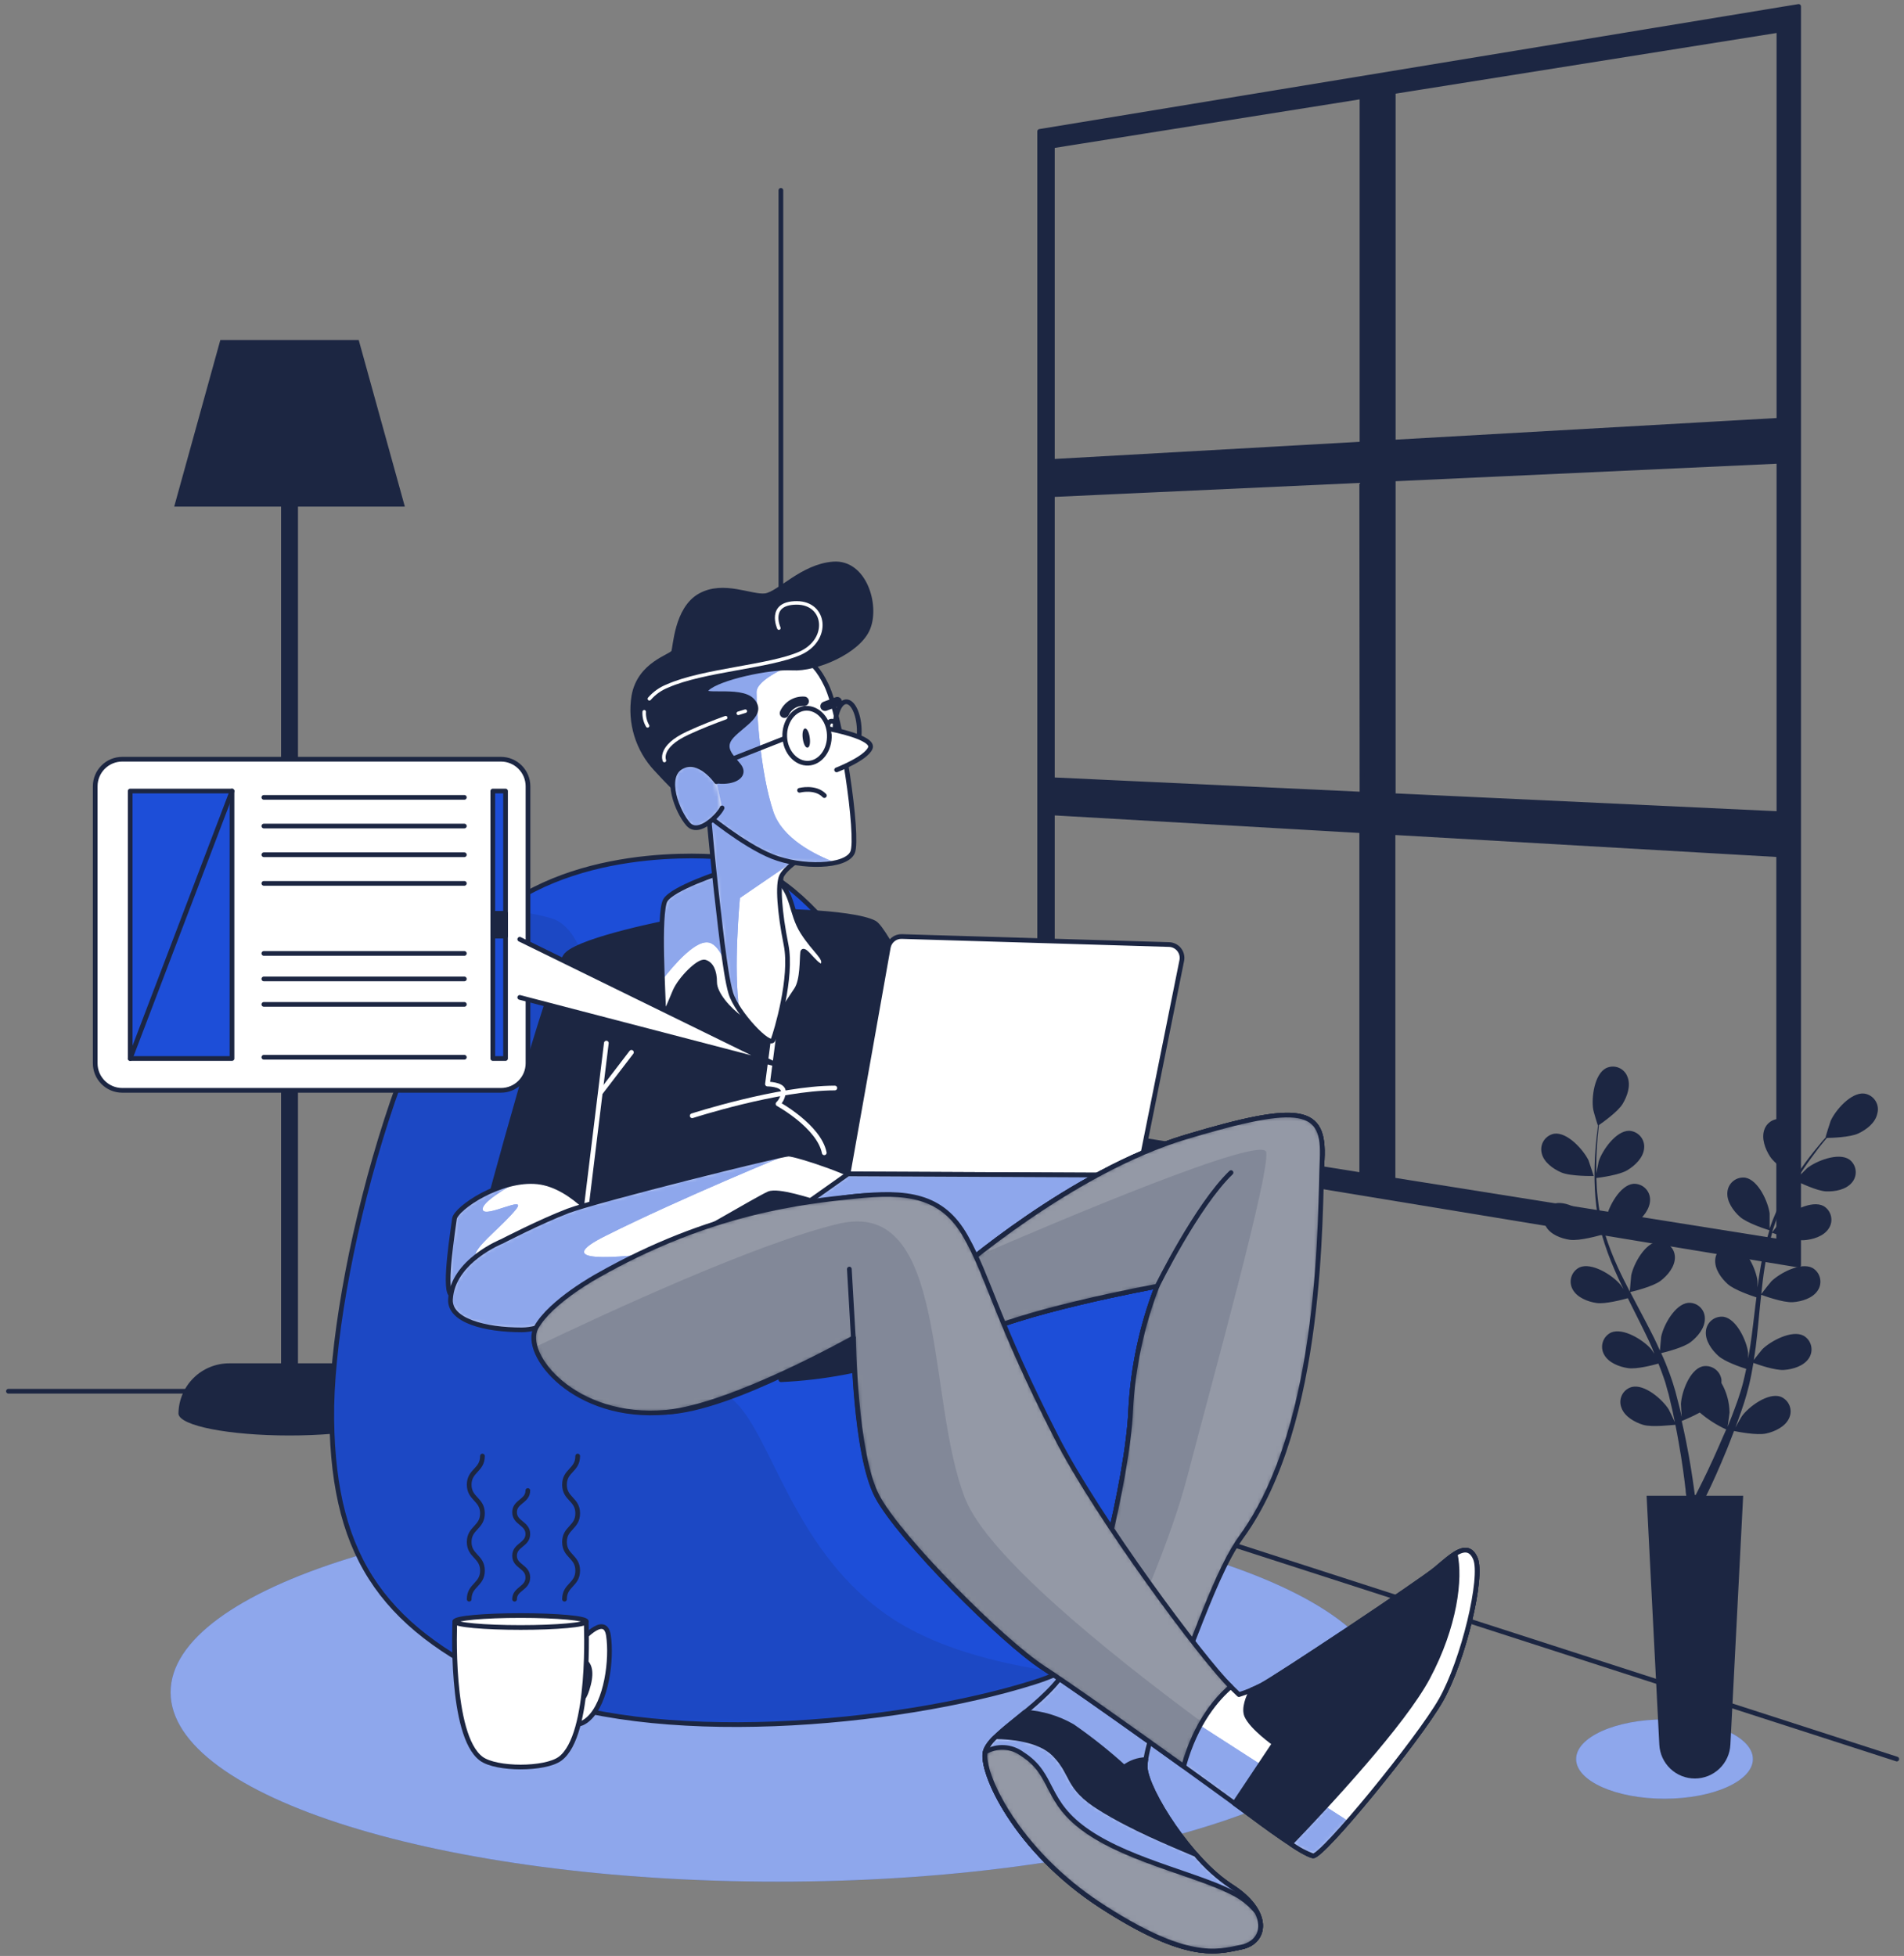 <svg width="405" height="416" viewBox="0 0 405 416" fill="none" xmlns="http://www.w3.org/2000/svg">
<rect x="0" y="0" width="405" height="416" fill="#808080" stroke="none"/>
<mask id="mask0_271_5" style="mask-type:luminance" maskUnits="userSpaceOnUse" x="0" y="0" width="405" height="416">
<path d="M404.771 0H0.229V416H404.771V0Z" fill="white"/>
</mask>
<g mask="url(#mask0_271_5)">
<path d="M166.102 293.392V40.487" stroke="#1C2642" stroke-linecap="round" stroke-linejoin="round"/>
<path d="M1.79 295.899H161.236L403.478 374.131" stroke="#1C2642" stroke-linecap="round" stroke-linejoin="round"/>
<path d="M74.394 289.963H63.382V107.755H86.115L76.305 72.328H46.863L37.053 107.755H59.786V289.963H48.739C45.915 289.966 43.204 291.077 41.189 293.056C39.174 295.036 38.016 297.728 37.963 300.554C37.963 300.554 37.963 300.611 37.963 300.632C37.963 300.632 37.963 300.7 37.963 300.723C38.289 303.264 48.717 305.31 61.561 305.31C74.405 305.31 84.834 303.264 85.16 300.723C85.151 297.87 84.013 295.136 81.996 293.121C79.979 291.104 77.246 289.969 74.394 289.963Z" fill="#1C2642"/>
<path d="M221.142 27.951V242.494L382.588 269.073V1.372L221.142 27.951ZM378.396 89.384L296.364 94.038V19.496L378.396 6.431V89.384ZM296.364 101.875L378.396 98.108V173.056L296.364 169.223V101.875ZM289.712 168.907L223.851 165.838V105.203L289.656 102.19L289.712 168.907ZM289.712 20.552V94.443L223.851 98.142V31.031L289.712 20.552ZM223.851 172.899L289.656 176.687V249.893L223.851 239.414V172.899ZM296.309 250.95V177.07L378.341 181.792V264.014L296.309 250.95Z" fill="#1C2642" stroke="#1C2642" stroke-linecap="round" stroke-linejoin="round"/>
<path d="M165.461 400.202C236.801 400.202 294.633 382.177 294.633 359.941C294.633 337.705 236.801 319.679 165.461 319.679C94.121 319.679 36.289 337.705 36.289 359.941C36.289 382.177 94.121 400.202 165.461 400.202Z" fill="#1D4ED8"/>
<path opacity="0.5" d="M165.461 400.202C236.801 400.202 294.633 382.177 294.633 359.941C294.633 337.705 236.801 319.679 165.461 319.679C94.121 319.679 36.289 337.705 36.289 359.941C36.289 382.177 94.121 400.202 165.461 400.202Z" fill="white"/>
<path d="M154.549 182.41C154.549 182.41 125.276 178.935 106.016 193.968C86.755 209 70.191 271.816 70.573 301.903C70.955 331.991 82.136 346.999 110.252 359.322C138.368 371.645 190.745 367.035 220.018 357.783C249.292 348.529 258.921 316.183 258.539 298.823C258.157 281.464 238.897 261.439 232.345 257.223C225.794 253.006 207.309 244.124 198.072 230.239C188.834 216.354 175.338 186.266 154.549 182.41Z" fill="#1D4ED8"/>
<mask id="mask1_271_5" style="mask-type:luminance" maskUnits="userSpaceOnUse" x="70" y="182" width="189" height="185">
<path d="M154.549 182.41C154.549 182.41 125.276 178.935 106.016 193.968C86.755 209 70.191 271.816 70.573 301.903C70.955 331.991 82.136 346.999 110.252 359.322C138.368 371.645 190.745 367.035 220.018 357.783C249.292 348.529 258.921 316.183 258.539 298.823C258.157 281.464 238.897 261.439 232.345 257.223C225.794 253.006 207.309 244.124 198.072 230.239C188.834 216.354 175.338 186.266 154.549 182.41Z" fill="white"/>
</mask>
<g mask="url(#mask1_271_5)">
<path opacity="0.13" d="M225.389 355.703C214.32 354.207 201.195 351.205 191.261 345.167C170.281 332.428 165.046 308.436 157.549 299.441C150.055 290.446 136.57 291.2 130.581 281.452C124.591 271.703 134.323 199.758 117.096 195.261C113.6 194.25 109.98 193.733 106.342 193.72C106.24 193.811 106.117 193.879 106.016 193.968C86.755 209 70.191 271.816 70.573 301.903C70.955 331.991 82.136 346.999 110.252 359.322C138.368 371.645 190.745 367.035 220.018 357.783C221.85 357.202 223.644 356.507 225.389 355.703Z" fill="#1C2642"/>
</g>
<path d="M154.549 182.41C154.549 182.41 125.276 178.935 106.016 193.968C86.755 209 70.191 271.816 70.573 301.903C70.955 331.991 82.136 346.999 110.252 359.322C138.368 371.645 190.745 367.035 220.018 357.783C249.292 348.529 258.921 316.183 258.539 298.823C258.157 281.464 238.897 261.439 232.345 257.223C225.794 253.006 207.309 244.124 198.072 230.239C188.834 216.354 175.338 186.266 154.549 182.41Z" stroke="#1C2642" stroke-linecap="round" stroke-linejoin="round"/>
<path d="M143.02 195.993C143.02 195.993 123.917 199.646 120.546 203.019C117.174 206.393 103.128 259.236 103.128 259.236C107.033 258.283 111.13 258.479 114.927 259.798C120.546 262.046 121.108 267.948 121.67 270.76C122.121 274.116 122.402 277.493 122.512 280.878C122.512 280.878 179.295 275.808 191.374 273.008C203.454 270.209 221.838 268.904 221.838 268.904C221.838 268.904 190.779 198.814 186.002 196.284C181.227 193.754 161.281 193.474 158.472 194.036C155.663 194.598 143.02 195.993 143.02 195.993Z" fill="#1C2642" stroke="#1C2642" stroke-linecap="round" stroke-linejoin="round"/>
<path d="M124.198 260.921L128.974 221.851" stroke="white" stroke-linecap="round" stroke-linejoin="round"/>
<path d="M127.85 232.251L134.312 223.819" stroke="white" stroke-linecap="round" stroke-linejoin="round"/>
<path d="M147.235 237.311C147.235 237.311 165.496 231.408 177.576 231.408" stroke="white" stroke-linecap="round" stroke-linejoin="round"/>
<path d="M164.473 221.199L163.247 230.565C163.247 230.565 166.338 230.565 166.618 231.971C166.638 232.491 166.549 233.011 166.355 233.494C166.161 233.98 165.868 234.417 165.495 234.781C165.495 234.781 174.204 239.56 175.328 245.181" stroke="white" stroke-linecap="round" stroke-linejoin="round"/>
<path d="M153.505 185.513C153.505 185.513 143.02 188.887 141.514 191.506C140.009 194.125 141.144 212.497 141.144 214.745C141.144 216.995 142.458 213.431 143.582 210.81C144.706 208.191 148.639 204.245 149.942 204.627C151.246 205.009 152.01 206.493 152.01 208.933C152.01 211.372 154.999 214.745 157.629 216.612C160.258 218.478 162.685 220.367 162.685 220.367C162.685 220.367 168.113 212.497 169.428 210.428C170.743 208.36 170.552 204.065 170.731 202.558C170.911 201.051 174.294 206.684 175.046 205.189C175.799 203.693 173.361 202.378 170.731 198.251C168.102 194.125 168.866 189.819 164.933 186.818C161 183.816 156.505 184.748 153.505 185.513Z" fill="white"/>
<mask id="mask2_271_5" style="mask-type:luminance" maskUnits="userSpaceOnUse" x="140" y="184" width="36" height="37">
<path d="M153.505 185.513C153.505 185.513 143.02 188.887 141.514 191.506C140.009 194.125 141.144 212.497 141.144 214.745C141.144 216.995 142.458 213.431 143.582 210.81C144.706 208.191 148.639 204.245 149.942 204.627C151.246 205.009 152.01 206.493 152.01 208.933C152.01 211.372 154.999 214.745 157.629 216.612C160.258 218.478 162.685 220.367 162.685 220.367C162.685 220.367 168.113 212.497 169.428 210.428C170.743 208.36 170.552 204.065 170.731 202.558C170.911 201.051 174.294 206.684 175.046 205.189C175.799 203.693 173.361 202.378 170.731 198.251C168.102 194.125 168.866 189.819 164.933 186.818C161 183.816 156.505 184.748 153.505 185.513Z" fill="white"/>
</mask>
<g mask="url(#mask2_271_5)">
<path d="M141.514 191.495C140.525 193.249 140.683 201.996 140.908 208.36C143.301 205.279 148.234 199.455 151.089 200.556C154.729 201.962 156.123 212.317 156.123 212.317L153.662 185.513H153.505C153.505 185.513 143.02 188.887 141.514 191.495Z" fill="#1D4ED8"/>
<path opacity="0.5" d="M141.514 191.495C140.525 193.249 140.683 201.996 140.908 208.36C143.301 205.279 148.234 199.455 151.089 200.556C154.729 201.962 156.123 212.317 156.123 212.317L153.662 185.513H153.505C153.505 185.513 143.02 188.887 141.514 191.495Z" fill="white"/>
</g>
<path d="M153.505 185.513C153.505 185.513 143.02 188.887 141.514 191.506C140.009 194.125 141.144 212.497 141.144 214.745C141.144 216.995 142.458 213.431 143.582 210.81C144.706 208.191 148.639 204.245 149.942 204.627C151.246 205.009 152.01 206.493 152.01 208.933C152.01 211.372 154.999 214.745 157.629 216.612C160.258 218.478 162.685 220.367 162.685 220.367C162.685 220.367 168.113 212.497 169.428 210.428C170.743 208.36 170.552 204.065 170.731 202.558C170.911 201.051 174.294 206.684 175.046 205.189C175.799 203.693 173.361 202.378 170.731 198.251C168.102 194.125 168.866 189.819 164.933 186.818C161 183.816 156.505 184.748 153.505 185.513Z" stroke="#1C2642" stroke-linecap="round" stroke-linejoin="round"/>
<path d="M128.693 261.484C128.693 261.484 122.232 252.208 114.366 251.366C106.499 250.521 96.948 256.986 96.667 259.236C96.386 261.484 94.419 273.571 95.824 275.256C97.229 276.943 102.567 278.349 112.961 274.976C123.355 271.603 127.569 267.386 128.693 261.484Z" fill="white"/>
<mask id="mask3_271_5" style="mask-type:luminance" maskUnits="userSpaceOnUse" x="95" y="251" width="34" height="27">
<path d="M128.693 261.484C128.693 261.484 122.232 252.208 114.366 251.366C106.499 250.521 96.948 256.986 96.667 259.236C96.386 261.484 94.419 273.571 95.824 275.256C97.229 276.943 102.567 278.349 112.961 274.976C123.355 271.603 127.569 267.386 128.693 261.484Z" fill="white"/>
</mask>
<g mask="url(#mask3_271_5)">
<path d="M102.409 274.965C102.409 274.965 100.162 268.534 101.285 266.297C102.409 264.058 106.904 260.675 109.68 257.302C112.455 253.928 103.128 259.202 102.679 257.302C102.33 255.772 107.612 252.714 109.691 251.578C103.151 252.838 96.892 257.391 96.667 259.202C96.386 261.45 94.419 273.537 95.824 275.224C96.543 276.088 98.33 276.888 101.308 276.988C101.982 275.831 102.409 274.965 102.409 274.965Z" fill="#1D4ED8"/>
<path opacity="0.5" d="M102.409 274.965C102.409 274.965 100.162 268.534 101.285 266.297C102.409 264.058 106.904 260.675 109.68 257.302C112.455 253.928 103.128 259.202 102.679 257.302C102.33 255.772 107.612 252.714 109.691 251.578C103.151 252.838 96.892 257.391 96.667 259.202C96.386 261.45 94.419 273.537 95.824 275.224C96.543 276.088 98.33 276.888 101.308 276.988C101.982 275.831 102.409 274.965 102.409 274.965Z" fill="white"/>
</g>
<path d="M128.693 261.484C128.693 261.484 122.232 252.208 114.366 251.366C106.499 250.521 96.948 256.986 96.667 259.236C96.386 261.484 94.419 273.571 95.824 275.256C97.229 276.943 102.567 278.349 112.961 274.976C123.355 271.603 127.569 267.386 128.693 261.484Z" stroke="#1C2642" stroke-linecap="round" stroke-linejoin="round"/>
<path d="M106.78 264.013C106.78 264.013 96.24 268.197 95.824 276.381C95.588 280.878 103.128 282.846 110.994 282.846C118.86 282.846 130.098 273.008 137.402 268.791C144.706 264.576 161.562 254.738 163.529 253.895C165.495 253.051 172.237 255.301 175.047 256.143C177.724 256.718 180.456 257 183.193 256.986C183.193 256.986 187.126 263.171 189.093 263.171C191.059 263.171 184.88 253.895 184.036 251.928C183.193 249.959 169.428 245.463 167.742 245.463C166.057 245.463 126.726 255.301 120.827 257.548C114.927 259.798 106.78 264.013 106.78 264.013Z" fill="white"/>
<mask id="mask4_271_5" style="mask-type:luminance" maskUnits="userSpaceOnUse" x="95" y="245" width="95" height="38">
<path d="M106.78 264.013C106.78 264.013 96.24 268.197 95.824 276.381C95.588 280.878 103.128 282.846 110.994 282.846C118.86 282.846 130.098 273.008 137.402 268.791C144.706 264.576 161.562 254.738 163.529 253.895C165.495 253.051 172.237 255.301 175.047 256.143C177.724 256.718 180.456 257 183.193 256.986C183.193 256.986 187.126 263.171 189.093 263.171C191.059 263.171 184.88 253.895 184.036 251.928C183.193 249.959 169.428 245.463 167.742 245.463C166.057 245.463 126.726 255.301 120.827 257.548C114.927 259.798 106.78 264.013 106.78 264.013Z" fill="white"/>
</mask>
<g mask="url(#mask4_271_5)">
<path d="M128.816 262.844C144.874 254.806 167.742 245.463 167.742 245.463C166.057 245.463 126.726 255.301 120.827 257.548C114.927 259.798 106.78 264.013 106.78 264.013C106.78 264.013 96.24 268.197 95.824 276.381C95.588 280.878 103.128 282.846 110.994 282.846C118.86 282.846 130.098 273.008 137.402 268.791L141.829 266.229C131.098 267.589 116.748 268.871 128.816 262.844Z" fill="#1D4ED8"/>
<path opacity="0.5" d="M128.816 262.844C144.874 254.806 167.742 245.463 167.742 245.463C166.057 245.463 126.726 255.301 120.827 257.548C114.927 259.798 106.78 264.013 106.78 264.013C106.78 264.013 96.24 268.197 95.824 276.381C95.588 280.878 103.128 282.846 110.994 282.846C118.86 282.846 130.098 273.008 137.402 268.791L141.829 266.229C131.098 267.589 116.748 268.871 128.816 262.844Z" fill="white"/>
</g>
<path d="M106.78 264.013C106.78 264.013 96.24 268.197 95.824 276.381C95.588 280.878 103.128 282.846 110.994 282.846C118.86 282.846 130.098 273.008 137.402 268.791C144.706 264.576 161.562 254.738 163.529 253.895C165.495 253.051 172.237 255.301 175.047 256.143C177.724 256.718 180.456 257 183.193 256.986C183.193 256.986 187.126 263.171 189.093 263.171C191.059 263.171 184.88 253.895 184.036 251.928C183.193 249.959 169.428 245.463 167.742 245.463C166.057 245.463 126.726 255.301 120.827 257.548C114.927 259.798 106.78 264.013 106.78 264.013Z" stroke="#1C2642" stroke-linecap="round" stroke-linejoin="round"/>
<path d="M188.947 201.501L180.385 249.679L242.19 249.961L251.381 204.267C251.458 203.865 251.446 203.449 251.348 203.051C251.249 202.652 251.064 202.281 250.809 201.96C250.551 201.64 250.23 201.378 249.863 201.195C249.497 201.011 249.095 200.908 248.685 200.894L191.823 199.186C191.147 199.164 190.484 199.384 189.957 199.81C189.429 200.235 189.07 200.836 188.947 201.501Z" fill="white" stroke="#1C2642" stroke-linecap="round" stroke-linejoin="round"/>
<path d="M180.385 249.679L150.291 270.973L219.12 269.006L242.19 249.961L180.385 249.679Z" fill="white"/>
<mask id="mask5_271_5" style="mask-type:luminance" maskUnits="userSpaceOnUse" x="150" y="249" width="93" height="22">
<path d="M180.385 249.679L150.291 270.973L219.12 269.006L242.19 249.961L180.385 249.679Z" fill="white"/>
</mask>
<g mask="url(#mask5_271_5)">
<path d="M180.385 249.679L150.291 270.973L219.12 269.006L242.19 249.961L180.385 249.679Z" fill="#1D4ED8"/>
<path opacity="0.5" d="M180.385 249.679L150.291 270.973L219.12 269.006L242.19 249.961L180.385 249.679Z" fill="white"/>
</g>
<path d="M180.385 249.679L150.291 270.973L219.12 269.006L242.19 249.961L180.385 249.679Z" stroke="#1C2642" stroke-linecap="round" stroke-linejoin="round"/>
<path d="M203.14 270.76C203.14 270.76 227.862 249.116 252.304 241.808C276.744 234.501 281.801 235.624 281.239 246.586C280.677 257.549 268.878 314.889 261.012 329.506C253.146 344.121 243.314 370.824 243.594 375.884C243.876 380.943 253.426 395.841 261.854 401.181C270.282 406.521 269.44 412.986 264.103 414.111C258.765 415.236 252.584 417.203 234.324 405.398C216.063 393.593 208.478 376.728 209.602 372.511C210.726 368.295 222.525 362.673 227.3 354.241C232.077 345.808 239.943 314.328 240.505 299.993C240.961 290.943 242.858 282.023 246.122 273.571C246.122 273.571 215.221 279.193 206.231 284.813L203.14 270.76Z" fill="white"/>
<mask id="mask6_271_5" style="mask-type:luminance" maskUnits="userSpaceOnUse" x="203" y="237" width="79" height="178">
<path d="M203.14 270.76C203.14 270.76 227.862 249.116 252.304 241.808C276.744 234.501 281.801 235.624 281.239 246.586C280.677 257.549 268.878 314.889 261.012 329.506C253.146 344.121 243.314 370.824 243.594 375.884C243.876 380.943 253.426 395.841 261.854 401.181C270.282 406.521 269.44 412.986 264.103 414.111C258.765 415.236 252.584 417.203 234.324 405.398C216.063 393.593 208.478 376.728 209.602 372.511C210.726 368.295 222.525 362.673 227.3 354.241C232.077 345.808 239.943 314.328 240.505 299.993C240.961 290.943 242.858 282.023 246.122 273.571C246.122 273.571 215.221 279.193 206.231 284.813L203.14 270.76Z" fill="white"/>
</mask>
<g mask="url(#mask6_271_5)">
<path d="M203.14 270.76C203.14 270.76 227.862 249.116 252.304 241.808C276.744 234.501 281.801 235.624 281.239 246.586C280.677 257.549 268.878 314.889 261.012 329.506C253.146 344.121 243.314 370.824 243.594 375.884C243.876 380.943 253.426 395.841 261.854 401.181C270.282 406.521 269.44 412.986 264.103 414.111C258.765 415.236 252.584 417.203 234.324 405.398C216.063 393.593 208.478 376.728 209.602 372.511C210.726 368.295 222.525 362.673 227.3 354.241C232.077 345.808 239.943 314.328 240.505 299.993C240.961 290.943 242.858 282.023 246.122 273.571C246.122 273.571 215.221 279.193 206.231 284.813L203.14 270.76Z" fill="#1D4ED8"/>
<path opacity="0.5" d="M203.14 270.76C203.14 270.76 227.862 249.116 252.304 241.808C276.744 234.501 281.801 235.624 281.239 246.586C280.677 257.549 268.878 314.889 261.012 329.506C253.146 344.121 243.314 370.824 243.594 375.884C243.876 380.943 253.426 395.841 261.854 401.181C270.282 406.521 269.44 412.986 264.103 414.111C258.765 415.236 252.584 417.203 234.324 405.398C216.063 393.593 208.478 376.728 209.602 372.511C210.726 368.295 222.525 362.673 227.3 354.241C232.077 345.808 239.943 314.328 240.505 299.993C240.961 290.943 242.858 282.023 246.122 273.571C246.122 273.571 215.221 279.193 206.231 284.813L203.14 270.76Z" fill="white"/>
</g>
<path d="M203.14 270.76C203.14 270.76 227.862 249.116 252.304 241.808C276.744 234.501 281.801 235.624 281.239 246.586C280.677 257.549 268.878 314.889 261.012 329.506C253.146 344.121 243.314 370.824 243.594 375.884C243.876 380.943 253.426 395.841 261.854 401.181C270.282 406.521 269.44 412.986 264.103 414.111C258.765 415.236 252.584 417.203 234.324 405.398C216.063 393.593 208.478 376.728 209.602 372.511C210.726 368.295 222.525 362.673 227.3 354.241C232.077 345.808 239.943 314.328 240.505 299.993C240.961 290.943 242.858 282.023 246.122 273.571C246.122 273.571 215.221 279.193 206.231 284.813L203.14 270.76Z" stroke="#1C2642" stroke-linecap="round" stroke-linejoin="round"/>
<path d="M227.3 354.241C226.941 354.871 226.536 355.478 226.11 356.085C231.92 356.632 237.43 358.929 241.909 362.673C243.255 363.844 244.538 365.086 245.751 366.394C249.831 353.705 254.934 341.368 261.012 329.506C268.878 314.889 280.677 257.549 281.239 246.586C281.801 235.624 276.744 234.501 252.304 241.808C227.862 249.116 203.14 270.76 203.14 270.76L206.231 284.813C215.221 279.193 246.122 273.571 246.122 273.571C242.858 282.023 240.961 290.943 240.505 299.993C239.943 314.328 232.077 345.808 227.3 354.241Z" fill="white" stroke="#1C2642" stroke-linecap="round" stroke-linejoin="round"/>
<path d="M227.3 354.241C226.941 354.871 226.536 355.478 226.11 356.085C231.92 356.632 237.43 358.929 241.909 362.673C243.255 363.844 244.538 365.086 245.751 366.394C251.135 359.154 257.191 336.319 264.024 326.92C281.678 302.646 280.677 257.549 281.239 246.586C281.801 235.624 276.744 234.501 252.304 241.808C227.862 249.116 203.14 270.76 203.14 270.76L206.231 284.813C215.221 279.193 246.122 273.571 246.122 273.571C242.858 282.023 240.961 290.943 240.505 299.993C239.943 314.328 232.077 345.808 227.3 354.241Z" fill="#1C2642"/>
<mask id="mask7_271_5" style="mask-type:luminance" maskUnits="userSpaceOnUse" x="203" y="237" width="79" height="130">
<path d="M227.3 354.241C226.941 354.871 226.536 355.478 226.11 356.085C231.92 356.632 237.43 358.929 241.909 362.673C243.255 363.844 244.538 365.086 245.751 366.394C251.135 359.154 257.191 336.319 264.024 326.92C281.678 302.646 280.677 257.549 281.239 246.586C281.801 235.624 276.744 234.501 252.304 241.808C227.862 249.116 203.14 270.76 203.14 270.76L206.231 284.813C215.221 279.193 246.122 273.571 246.122 273.571C242.858 282.023 240.961 290.943 240.505 299.993C239.943 314.328 232.077 345.808 227.3 354.241Z" fill="white"/>
</mask>
<g mask="url(#mask7_271_5)">
<path opacity="0.53" d="M227.3 354.241C226.941 354.871 226.536 355.478 226.11 356.085C231.92 356.632 237.43 358.929 241.909 362.673C243.255 363.844 244.538 365.086 245.751 366.394C251.135 359.154 257.191 336.319 264.024 326.92C281.678 302.646 280.677 257.549 281.239 246.586C281.801 235.624 276.744 234.501 252.304 241.808C227.862 249.116 203.14 270.76 203.14 270.76L206.231 284.813C215.221 279.193 246.122 273.571 246.122 273.571C242.858 282.023 240.961 290.943 240.505 299.993C239.943 314.328 232.077 345.808 227.3 354.241Z" fill="white"/>
<path opacity="0.14" d="M269.361 245.103C268.923 241.112 225.469 259.516 207.141 267.454C204.602 269.479 203.14 270.761 203.14 270.761L206.231 284.814C215.221 279.192 246.122 273.571 246.122 273.571C242.858 282.023 240.961 290.943 240.505 299.992C239.943 314.328 232.077 345.809 227.3 354.241C226.941 354.871 226.536 355.478 226.11 356.085C229.203 356.417 232.232 357.201 235.1 358.412C241.831 344.043 249.078 327.324 252.505 314.248C258.687 290.638 269.924 250.162 269.361 245.103Z" fill="#1C2642"/>
<path d="M246.123 273.571C246.123 273.571 254.551 256.424 261.854 249.398" stroke="#1C2642" stroke-linecap="round" stroke-linejoin="round"/>
</g>
<path d="M227.3 354.241C226.941 354.871 226.536 355.478 226.11 356.085C231.92 356.632 237.43 358.929 241.909 362.673C243.255 363.844 244.538 365.086 245.751 366.394C251.135 359.154 257.191 336.319 264.024 326.92C281.678 302.646 280.677 257.549 281.239 246.586C281.801 235.624 276.744 234.501 252.304 241.808C227.862 249.116 203.14 270.76 203.14 270.76L206.231 284.813C215.221 279.193 246.122 273.571 246.122 273.571C242.858 282.023 240.961 290.943 240.505 299.993C239.943 314.328 232.077 345.808 227.3 354.241Z" stroke="#1C2642" stroke-linecap="round" stroke-linejoin="round"/>
<path d="M166.102 293.448C175.151 293.035 184.098 291.351 192.678 288.445C205.387 283.814 182.273 275.335 173.417 279.968C170.944 281.168 168.906 283.114 167.594 285.532C166.282 287.95 165.76 290.719 166.102 293.448Z" fill="#1C2642" stroke="#1C2642" stroke-linecap="round" stroke-linejoin="round"/>
<path d="M129.536 275.257C129.536 275.257 120.546 280.316 117.456 285.939C114.365 291.561 127.659 300.925 141.706 300.363C155.752 299.801 181.509 284.533 181.509 284.533C181.509 284.533 181.789 309.268 186.564 318.263C191.341 327.257 213.253 349.181 221.963 354.804C230.671 360.424 259.888 381.506 264.383 384.879C268.878 388.251 277.306 394.436 279.272 394.716C281.239 394.998 301.748 369.981 306.523 361.549C311.298 353.116 315.513 335.409 313.827 331.474C312.142 327.539 308.77 330.911 305.399 333.722C302.028 336.533 271.126 357.051 268.316 358.457C266.782 359.245 265.185 359.903 263.541 360.424C263.541 360.424 238.257 336.251 224.771 317.701C211.286 299.149 210.164 275.257 205.107 266.263C200.049 257.268 192.746 253.333 181.789 254.457C170.832 255.581 148.077 261.484 129.536 275.257Z" fill="white"/>
<mask id="mask8_271_5" style="mask-type:luminance" maskUnits="userSpaceOnUse" x="117" y="254" width="198" height="141">
<path d="M129.536 275.257C129.536 275.257 120.546 280.316 117.456 285.939C114.365 291.561 127.659 300.925 141.706 300.363C155.752 299.801 181.509 284.533 181.509 284.533C181.509 284.533 181.789 309.268 186.564 318.263C191.341 327.257 213.253 349.181 221.963 354.804C230.671 360.424 259.888 381.506 264.383 384.879C268.878 388.251 277.306 394.436 279.272 394.716C281.239 394.998 301.748 369.981 306.523 361.549C311.298 353.116 315.513 335.409 313.827 331.474C312.142 327.539 308.77 330.911 305.399 333.722C302.028 336.533 271.126 357.051 268.316 358.457C266.782 359.245 265.185 359.903 263.541 360.424C263.541 360.424 238.257 336.251 224.771 317.701C211.286 299.149 210.164 275.257 205.107 266.263C200.049 257.268 192.746 253.333 181.789 254.457C170.832 255.581 148.077 261.484 129.536 275.257Z" fill="white"/>
</mask>
<g mask="url(#mask8_271_5)">
<path d="M248.405 373.275C255.91 378.649 262.44 383.395 264.383 384.855C268.878 388.23 277.306 394.413 279.273 394.695C279.97 394.795 283.004 391.704 286.835 387.307L254.663 366.598L248.405 373.275Z" fill="#1D4ED8"/>
<path opacity="0.5" d="M248.405 373.275C255.91 378.649 262.44 383.395 264.383 384.855C268.878 388.23 277.306 394.413 279.273 394.695C279.97 394.795 283.004 391.704 286.835 387.307L254.663 366.598L248.405 373.275Z" fill="white"/>
</g>
<path d="M129.536 275.257C129.536 275.257 120.546 280.316 117.456 285.939C114.365 291.561 127.659 300.925 141.706 300.363C155.752 299.801 181.509 284.533 181.509 284.533C181.509 284.533 181.789 309.268 186.564 318.263C191.341 327.257 213.253 349.181 221.963 354.804C230.671 360.424 259.888 381.506 264.383 384.879C268.878 388.251 277.306 394.436 279.272 394.716C281.239 394.998 301.748 369.981 306.523 361.549C311.298 353.116 315.513 335.409 313.827 331.474C312.142 327.539 308.77 330.911 305.399 333.722C302.028 336.533 271.126 357.051 268.316 358.457C266.782 359.245 265.185 359.903 263.541 360.424C263.541 360.424 238.257 336.251 224.771 317.701C211.286 299.149 210.164 275.257 205.107 266.263C200.049 257.268 192.746 253.333 181.789 254.457C170.832 255.581 148.077 261.484 129.536 275.257Z" stroke="#1C2642" stroke-linecap="round" stroke-linejoin="round"/>
<path d="M261.799 358.738C255.855 352.936 233.571 323.018 224.772 305.816C211.883 280.609 210.489 272.019 205.433 263.025C200.376 254.03 192.746 253.333 181.834 254.456C170.924 255.581 151.269 257.617 127.221 271.266C127.221 271.266 117.108 276.753 114.029 282.375C110.95 287.995 122.198 302.152 141.751 300.363C155.752 299.081 181.554 284.533 181.554 284.533C181.554 284.533 181.834 309.268 186.611 318.263C191.386 327.256 213.299 349.181 222.008 354.803C227.525 358.367 241.291 368.149 251.776 375.682C254.36 366.271 259.001 361.122 261.799 358.738Z" fill="#1C2642"/>
<mask id="mask9_271_5" style="mask-type:luminance" maskUnits="userSpaceOnUse" x="113" y="254" width="149" height="122">
<path d="M261.799 358.738C255.855 352.936 233.571 323.018 224.772 305.816C211.883 280.609 210.489 272.019 205.433 263.025C200.376 254.03 192.746 253.333 181.834 254.456C170.924 255.581 151.269 257.617 127.221 271.266C127.221 271.266 117.108 276.753 114.029 282.375C110.95 287.995 122.198 302.152 141.751 300.363C155.752 299.081 181.554 284.533 181.554 284.533C181.554 284.533 181.834 309.268 186.611 318.263C191.386 327.256 213.299 349.181 222.008 354.803C227.525 358.367 241.291 368.149 251.776 375.682C254.36 366.271 259.001 361.122 261.799 358.738Z" fill="white"/>
</mask>
<g mask="url(#mask9_271_5)">
<path opacity="0.53" d="M261.799 358.738C255.855 352.936 233.571 323.018 224.772 305.816C211.883 280.609 210.489 272.019 205.433 263.025C200.376 254.03 192.746 253.333 181.834 254.456C170.924 255.581 151.269 257.617 127.221 271.266C127.221 271.266 117.108 276.753 114.029 282.375C110.95 287.995 122.198 302.152 141.751 300.363C155.752 299.081 181.554 284.533 181.554 284.533C181.554 284.533 181.834 309.268 186.611 318.263C191.386 327.256 213.299 349.181 222.008 354.803C227.525 358.367 241.291 368.149 251.776 375.682C254.36 366.271 259.001 361.122 261.799 358.738Z" fill="white"/>
<path opacity="0.14" d="M205.309 318.746C196.881 297.385 201.938 254.66 178.34 260.281C161.147 264.374 129.626 278.922 113.792 286.512C115.669 292.966 126.007 301.802 141.706 300.363C155.708 299.081 181.509 284.533 181.509 284.533C181.509 284.533 181.789 309.268 186.565 318.263C191.342 327.257 213.253 349.181 221.963 354.804C227.48 358.367 241.246 368.149 251.73 375.682C252.632 372.391 253.95 369.229 255.652 366.271C234.729 350.79 210.018 330.676 205.309 318.746Z" fill="#1C2642"/>
<path d="M181.509 284.534L180.665 269.917" stroke="#1C2642" stroke-linecap="round" stroke-linejoin="round"/>
</g>
<path d="M261.799 358.738C255.855 352.936 233.571 323.018 224.772 305.816C211.883 280.609 210.489 272.019 205.433 263.025C200.376 254.03 192.746 253.333 181.834 254.456C170.924 255.581 151.269 257.617 127.221 271.266C127.221 271.266 117.108 276.753 114.029 282.375C110.95 287.995 122.198 302.152 141.751 300.363C155.752 299.081 181.554 284.533 181.554 284.533C181.554 284.533 181.834 309.268 186.611 318.263C191.386 327.256 213.299 349.181 222.008 354.803C227.525 358.367 241.291 368.149 251.776 375.682C254.36 366.271 259.001 361.122 261.799 358.738Z" stroke="#1C2642" stroke-linecap="round" stroke-linejoin="round"/>
<path d="M264.383 384.879C268.878 388.251 277.306 394.436 279.273 394.716C281.239 394.998 301.748 369.981 306.523 361.549C311.298 353.116 315.513 335.408 313.827 331.473C312.142 327.538 308.77 330.911 305.399 333.721C302.028 336.533 271.125 357.051 268.316 358.456C267.575 358.828 266.901 359.131 266.305 359.39C265.497 360.931 264.506 363.314 265.181 364.921C266.305 367.451 271.08 370.824 271.08 370.824L262.574 383.575L264.383 384.879Z" fill="#1C2642" stroke="#1C2642" stroke-linecap="round" stroke-linejoin="round"/>
<path d="M306.523 361.549C311.3 353.116 315.513 335.409 313.827 331.474C312.85 329.224 311.31 329.37 309.524 330.472C310.704 335.723 309.524 345.853 303.714 356.771C298.534 366.507 282.531 383.754 274.497 392.097C275.96 393.199 277.577 394.082 279.295 394.716C281.239 394.998 301.748 369.981 306.523 361.549Z" fill="white"/>
<mask id="mask10_271_5" style="mask-type:luminance" maskUnits="userSpaceOnUse" x="274" y="329" width="41" height="66">
<path d="M306.523 361.549C311.3 353.116 315.513 335.409 313.827 331.474C312.85 329.224 311.31 329.37 309.524 330.472C310.704 335.723 309.524 345.853 303.714 356.771C298.534 366.507 282.531 383.754 274.497 392.097C275.96 393.199 277.577 394.082 279.295 394.716C281.239 394.998 301.748 369.981 306.523 361.549Z" fill="white"/>
</mask>
<g mask="url(#mask10_271_5)">
<path d="M279.554 394.638L279.8 394.514L279.868 394.457C280.004 394.38 280.132 394.291 280.25 394.188L280.386 394.075L280.711 393.806L280.891 393.638L281.328 393.233L281.599 392.974L281.969 392.615L282.284 392.299L282.598 391.985L283.396 391.142L283.532 391.006L284.026 390.467L284.228 390.253C284.813 389.612 285.441 388.915 286.094 388.173V388.117L286.79 387.33L281.879 384.17C279.092 387.207 276.497 389.949 274.429 392.097L275.182 392.592L275.295 392.659L275.991 393.097L277.115 393.738L277.429 393.918L277.745 394.088L278.103 394.266L278.339 394.379C278.453 394.436 278.569 394.485 278.689 394.525L278.856 394.593C278.986 394.647 279.123 394.685 279.261 394.705C279.331 394.724 279.405 394.724 279.474 394.705L279.554 394.638Z" fill="#1D4ED8"/>
<path opacity="0.5" d="M279.554 394.638L279.8 394.514L279.868 394.457C280.004 394.38 280.132 394.291 280.25 394.188L280.386 394.075L280.711 393.806L280.891 393.638L281.328 393.233L281.599 392.974L281.969 392.615L282.284 392.299L282.598 391.985L283.396 391.142L283.532 391.006L284.026 390.467L284.228 390.253C284.813 389.612 285.441 388.915 286.094 388.173V388.117L286.79 387.33L281.879 384.17C279.092 387.207 276.497 389.949 274.429 392.097L275.182 392.592L275.295 392.659L275.991 393.097L277.115 393.738L277.429 393.918L277.745 394.088L278.103 394.266L278.339 394.379C278.453 394.436 278.569 394.485 278.689 394.525L278.856 394.593C278.986 394.647 279.123 394.685 279.261 394.705C279.331 394.724 279.405 394.724 279.474 394.705L279.554 394.638Z" fill="white"/>
</g>
<path d="M306.523 361.549C311.3 353.116 315.513 335.409 313.827 331.474C312.85 329.224 311.31 329.37 309.524 330.472C310.704 335.723 309.524 345.853 303.714 356.771C298.534 366.507 282.531 383.754 274.497 392.097C275.96 393.199 277.577 394.082 279.295 394.716C281.239 394.998 301.748 369.981 306.523 361.549Z" stroke="#1C2642" stroke-linecap="round" stroke-linejoin="round"/>
<path d="M261.854 401.181C253.426 395.841 243.874 380.944 243.594 375.884C243.582 375.331 243.626 374.776 243.729 374.232C242.051 374.285 240.432 374.862 239.099 375.884C235.64 372.744 231.98 369.833 228.142 367.171C225.052 365.39 221.59 364.354 218.03 364.146C213.95 367.519 210.164 370.217 209.568 372.511C208.444 376.728 216.029 393.592 234.29 405.398C252.55 417.203 258.73 415.236 264.069 414.111C269.406 412.986 270.282 406.521 261.854 401.181Z" fill="#1C2642" stroke="#1C2642" stroke-linecap="round" stroke-linejoin="round"/>
<path d="M261.855 401.181C259.063 399.287 256.543 397.018 254.371 394.436C248.573 391.961 240.83 388.814 234.042 384.586C226.738 380.088 228.424 377.278 224.21 373.063C220.974 369.824 214.613 369.408 211.849 369.385C210.851 370.218 210.078 371.289 209.602 372.5C208.478 376.716 216.063 393.581 234.324 405.386C252.584 417.192 258.764 415.223 264.103 414.1C269.44 412.975 270.283 406.521 261.855 401.181Z" fill="white"/>
<mask id="mask11_271_5" style="mask-type:luminance" maskUnits="userSpaceOnUse" x="209" y="369" width="60" height="46">
<path d="M261.855 401.181C259.063 399.287 256.543 397.018 254.371 394.436C248.573 391.961 240.83 388.814 234.042 384.586C226.738 380.088 228.424 377.278 224.21 373.063C220.974 369.824 214.613 369.408 211.849 369.385C210.851 370.218 210.078 371.289 209.602 372.5C208.478 376.716 216.063 393.581 234.324 405.386C252.584 417.192 258.764 415.223 264.103 414.1C269.44 412.975 270.283 406.521 261.855 401.181Z" fill="white"/>
</mask>
<g mask="url(#mask11_271_5)">
<path d="M261.855 401.181C259.063 399.287 256.543 397.018 254.371 394.436C248.573 391.961 240.83 388.814 234.042 384.586C226.738 380.088 228.424 377.278 224.21 373.063C220.974 369.824 214.613 369.408 211.849 369.385C210.851 370.218 210.078 371.289 209.602 372.5C208.478 376.716 216.063 393.581 234.324 405.386C252.584 417.192 258.764 415.223 264.103 414.1C269.44 412.975 270.283 406.521 261.855 401.181Z" fill="#1D4ED8"/>
<path opacity="0.5" d="M261.855 401.181C259.063 399.287 256.543 397.018 254.371 394.436C248.573 391.961 240.83 388.814 234.042 384.586C226.738 380.088 228.424 377.278 224.21 373.063C220.974 369.824 214.613 369.408 211.849 369.385C210.851 370.218 210.078 371.289 209.602 372.5C208.478 376.716 216.063 393.581 234.324 405.386C252.584 417.192 258.764 415.223 264.103 414.1C269.44 412.975 270.283 406.521 261.855 401.181Z" fill="white"/>
</g>
<path d="M261.855 401.181C259.063 399.287 256.543 397.018 254.371 394.436C248.573 391.961 240.83 388.814 234.042 384.586C226.738 380.088 228.424 377.278 224.21 373.063C220.974 369.824 214.613 369.408 211.849 369.385C210.851 370.218 210.078 371.289 209.602 372.5C208.478 376.716 216.063 393.581 234.324 405.386C252.584 417.192 258.764 415.223 264.103 414.1C269.44 412.975 270.283 406.521 261.855 401.181Z" stroke="#1C2642" stroke-linecap="round" stroke-linejoin="round"/>
<path d="M263.259 403.149C255.955 398.933 241.065 396.121 231.513 389.656C221.963 383.191 224.491 377.571 217.468 373.073C216.345 372.234 215.001 371.744 213.602 371.664C212.203 371.583 210.812 371.918 209.602 372.623C208.624 377.008 216.231 393.682 234.324 405.398C252.415 417.112 258.764 415.236 264.103 414.111C267.652 413.357 269.192 410.254 267.361 406.691C266.214 405.276 264.825 404.076 263.259 403.149Z" fill="#1C2642"/>
<mask id="mask12_271_5" style="mask-type:luminance" maskUnits="userSpaceOnUse" x="209" y="371" width="60" height="44">
<path d="M263.259 403.149C255.955 398.933 241.065 396.121 231.513 389.656C221.963 383.191 224.491 377.571 217.468 373.073C216.345 372.234 215.001 371.744 213.602 371.664C212.203 371.583 210.812 371.918 209.602 372.623C208.624 377.008 216.231 393.682 234.324 405.398C252.415 417.112 258.764 415.236 264.103 414.111C267.652 413.357 269.192 410.254 267.361 406.691C266.214 405.276 264.825 404.076 263.259 403.149Z" fill="white"/>
</mask>
<g mask="url(#mask12_271_5)">
<path opacity="0.53" d="M263.259 403.149C255.955 398.933 241.065 396.121 231.513 389.656C221.963 383.191 224.491 377.571 217.468 373.073C216.345 372.234 215.001 371.744 213.602 371.664C212.203 371.583 210.812 371.918 209.602 372.623C208.624 377.008 216.231 393.682 234.324 405.398C252.415 417.112 258.764 415.236 264.103 414.111C267.652 413.357 269.192 410.254 267.361 406.691C266.214 405.276 264.825 404.076 263.259 403.149Z" fill="white"/>
</g>
<path d="M263.259 403.149C255.955 398.933 241.065 396.121 231.513 389.656C221.963 383.191 224.491 377.571 217.468 373.073C216.345 372.234 215.001 371.744 213.602 371.664C212.203 371.583 210.812 371.918 209.602 372.623C208.624 377.008 216.231 393.682 234.324 405.398C252.415 417.112 258.764 415.236 264.103 414.111C267.652 413.357 269.192 410.254 267.361 406.691C266.214 405.276 264.825 404.076 263.259 403.149Z" stroke="#1C2642" stroke-linecap="round" stroke-linejoin="round"/>
<path d="M123.265 349.385C123.265 349.385 128.659 342.829 129.423 347.844C130.187 352.858 129.041 362.1 125.187 365.562C121.332 369.026 119.411 363.64 119.411 363.64L121.725 360.56C121.725 360.56 123.647 364.416 125.187 358.244C126.726 352.072 122.108 352.847 122.108 352.847L123.265 349.385Z" fill="white" stroke="#1C2642" stroke-linecap="round" stroke-linejoin="round"/>
<path d="M119.141 374.052C115.95 376.412 105.544 376.412 102.364 374.052C95.622 369.047 96.746 344.875 96.746 344.875H124.681C124.681 344.875 125.895 369.047 119.141 374.052Z" fill="white" stroke="#1C2642" stroke-linecap="round" stroke-linejoin="round"/>
<path d="M99.802 340.131C99.802 337.095 102.623 337.095 102.623 334.048C102.623 331 99.802 331 99.802 327.965C99.802 324.93 102.623 324.919 102.623 321.871C102.623 318.824 99.802 318.824 99.802 315.778C99.802 312.73 102.623 312.73 102.623 309.684" stroke="#1C2642" stroke-linecap="round" stroke-linejoin="round"/>
<path d="M109.455 340.131C109.455 337.881 112.275 337.881 112.275 335.51C112.275 333.137 109.455 333.205 109.455 330.888C109.455 328.572 112.275 328.585 112.275 326.267C112.275 323.952 109.455 323.952 109.455 321.636C109.455 319.32 112.275 319.331 112.275 317.015" stroke="#1C2642" stroke-linecap="round" stroke-linejoin="round"/>
<path d="M120.074 340.131C120.074 337.095 122.883 337.095 122.883 334.048C122.883 331 120.074 331 120.074 327.965C120.074 324.93 122.883 324.919 122.883 321.871C122.883 318.824 120.074 318.824 120.074 315.778C120.074 312.73 122.883 312.73 122.883 309.684" stroke="#1C2642" stroke-linecap="round" stroke-linejoin="round"/>
<path d="M124.704 344.875C124.704 345.583 118.456 346.146 110.736 346.146C103.016 346.146 96.768 345.583 96.768 344.875C96.768 344.167 103.016 343.605 110.736 343.605C118.456 343.605 124.704 344.167 124.704 344.875Z" fill="white" stroke="#1C2642" stroke-linecap="round" stroke-linejoin="round"/>
<path d="M150.493 170.897C150.493 170.897 151.808 185.097 152.359 189.583C152.909 194.07 154.157 206.954 155.449 211.215C156.741 215.477 163.787 222.886 164.439 221.176C165.09 219.468 168.597 207.877 167.203 200.939C165.809 194.002 165.383 188.077 166.248 186.323C167.114 184.568 170.226 182.601 170.226 182.601C166.601 180.743 163.077 178.69 159.674 176.452C154.708 173.145 151.19 169.401 150.493 170.897Z" fill="white"/>
<mask id="mask13_271_5" style="mask-type:luminance" maskUnits="userSpaceOnUse" x="150" y="170" width="21" height="52">
<path d="M150.493 170.897C150.493 170.897 151.808 185.097 152.359 189.583C152.909 194.07 154.157 206.954 155.449 211.215C156.741 215.477 163.787 222.886 164.439 221.176C165.09 219.468 168.597 207.877 167.203 200.939C165.809 194.002 165.383 188.077 166.248 186.323C167.114 184.568 170.226 182.601 170.226 182.601C166.601 180.743 163.077 178.69 159.674 176.452C154.708 173.145 151.19 169.401 150.493 170.897Z" fill="white"/>
</mask>
<g mask="url(#mask13_271_5)">
<path d="M168.529 183.366L167.406 181.184C165.338 180.06 162.461 178.396 159.729 176.564C154.729 173.191 151.212 169.401 150.516 170.942C150.516 170.942 151.83 185.143 152.381 189.628C152.932 194.114 154.18 207 155.472 211.26C155.912 212.506 156.52 213.686 157.281 214.768C155.921 206.291 157.393 190.977 157.393 190.977L168.529 183.366Z" fill="#1D4ED8"/>
<path opacity="0.5" d="M168.529 183.366L167.406 181.184C165.338 180.06 162.461 178.396 159.729 176.564C154.729 173.191 151.212 169.401 150.516 170.942C150.516 170.942 151.83 185.143 152.381 189.628C152.932 194.114 154.18 207 155.472 211.26C155.912 212.506 156.52 213.686 157.281 214.768C155.921 206.291 157.393 190.977 157.393 190.977L168.529 183.366Z" fill="white"/>
</g>
<path d="M150.493 170.897C150.493 170.897 151.808 185.097 152.359 189.583C152.909 194.07 154.157 206.954 155.449 211.215C156.741 215.477 163.787 222.886 164.439 221.176C165.09 219.468 168.597 207.877 167.203 200.939C165.809 194.002 165.383 188.077 166.248 186.323C167.114 184.568 170.226 182.601 170.226 182.601C166.601 180.743 163.077 178.69 159.674 176.452C154.708 173.145 151.19 169.401 150.493 170.897Z" stroke="#1C2642" stroke-linecap="round" stroke-linejoin="round"/>
<path d="M149.976 172.954C149.976 172.954 158.067 179.701 164.269 182.174C170.472 184.647 180.003 184.49 181.361 181.263C182.721 178.037 179.002 152.48 175.799 145.757C172.597 139.034 169.18 138.921 163.529 138.404C157.876 137.887 146.571 142.496 144.582 147.961C142.593 153.425 144.863 161.16 146.504 165.748C147.371 168.279 148.537 170.698 149.976 172.954Z" fill="white"/>
<mask id="mask14_271_5" style="mask-type:luminance" maskUnits="userSpaceOnUse" x="143" y="138" width="39" height="46">
<path d="M149.976 172.954C149.976 172.954 158.067 179.701 164.269 182.174C170.472 184.647 180.003 184.49 181.361 181.263C182.721 178.037 179.002 152.48 175.799 145.757C172.597 139.034 169.18 138.921 163.529 138.404C157.876 137.887 146.571 142.496 144.582 147.961C142.593 153.425 144.863 161.16 146.504 165.748C147.371 168.279 148.537 170.698 149.976 172.954Z" fill="white"/>
</mask>
<g mask="url(#mask14_271_5)">
<path d="M164.505 172.65C161.641 164.152 160.922 150.772 160.922 147.207C160.922 144.453 168.09 141.428 171.361 140.192C169.214 138.865 166.719 138.696 163.495 138.404C157.876 137.898 146.537 142.497 144.548 147.961C142.559 153.425 144.829 161.16 146.47 165.748C147.338 168.279 148.503 170.698 149.942 172.954C149.942 172.954 158.033 179.701 164.236 182.174C168.535 183.802 173.192 184.248 177.721 183.466C173.283 181.792 166.416 178.328 164.505 172.65Z" fill="#1D4ED8"/>
<path opacity="0.5" d="M164.505 172.65C161.641 164.152 160.922 150.772 160.922 147.207C160.922 144.453 168.09 141.428 171.361 140.192C169.214 138.865 166.719 138.696 163.495 138.404C157.876 137.898 146.537 142.497 144.548 147.961C142.559 153.425 144.829 161.16 146.47 165.748C147.338 168.279 148.503 170.698 149.942 172.954C149.942 172.954 158.033 179.701 164.236 182.174C168.535 183.802 173.192 184.248 177.721 183.466C173.283 181.792 166.416 178.328 164.505 172.65Z" fill="white"/>
</g>
<path d="M149.976 172.954C149.976 172.954 158.067 179.701 164.269 182.174C170.472 184.647 180.003 184.49 181.361 181.263C182.721 178.037 179.002 152.48 175.799 145.757C172.597 139.034 169.18 138.921 163.529 138.404C157.876 137.887 146.571 142.496 144.582 147.961C142.593 153.425 144.863 161.16 146.504 165.748C147.371 168.279 148.537 170.698 149.976 172.954Z" stroke="#1C2642" stroke-linecap="round" stroke-linejoin="round"/>
<path d="M176.406 156.28C176.541 159.519 174.507 162.229 171.912 162.329C169.316 162.431 167.046 159.901 166.923 156.709C166.798 153.515 168.822 150.761 171.416 150.648C174.013 150.536 176.283 153.009 176.406 156.28Z" stroke="#1C2642" stroke-linecap="round" stroke-linejoin="round"/>
<path d="M182.767 155.021C182.903 158.26 181.857 160.924 180.442 160.981C179.025 161.036 177.767 158.462 177.642 155.223C177.519 151.986 178.565 149.31 179.98 149.254C181.397 149.198 182.644 151.784 182.767 155.021Z" stroke="#1C2642" stroke-linecap="round" stroke-linejoin="round"/>
<path d="M176.743 155.089C176.743 155.089 186.026 156.855 185.127 159.092C184.227 161.329 177.958 163.747 177.958 163.747" fill="white"/>
<path d="M176.743 155.089C176.743 155.089 186.026 156.855 185.127 159.092C184.227 161.329 177.958 163.747 177.958 163.747" stroke="#1C2642" stroke-linecap="round" stroke-linejoin="round"/>
<path d="M176.17 154.033C176.17 154.033 176.305 152.908 177.733 153.617" stroke="#1C2642" stroke-linecap="round" stroke-linejoin="round"/>
<path d="M166.63 157.159L149.752 163.802" stroke="#1C2642" stroke-linecap="round" stroke-linejoin="round"/>
<path d="M166.855 151.694C167.211 150.89 167.804 150.215 168.557 149.76C169.308 149.306 170.181 149.094 171.057 149.153" stroke="#1C2642" stroke-width="2" stroke-linecap="round" stroke-linejoin="round"/>
<path d="M178.092 149.231L175.496 150.21" stroke="#1C2642" stroke-width="2" stroke-linecap="round" stroke-linejoin="round"/>
<path d="M170.069 168.087C170.069 168.087 173.44 167.209 175.351 169.21" stroke="#1C2642" stroke-linecap="round" stroke-linejoin="round"/>
<path d="M172.237 156.866C172.396 157.991 172.237 158.957 171.777 159.014C171.316 159.069 170.911 158.203 170.754 157.068C170.597 155.932 170.811 154.988 171.227 154.932C171.643 154.875 172.092 155.741 172.237 156.866Z" fill="#1C2642"/>
<path d="M151.325 163.849C151.325 163.849 150.202 166.097 153.371 166.209C156.539 166.321 158.697 164.781 157.158 162.836C155.618 160.89 153.337 159.069 155.686 156.529C158.035 153.988 162.596 151.851 160.035 149.018C157.472 146.185 148.044 148.759 150.404 146.466C152.764 144.172 163.665 141.777 168.563 142.081C173.463 142.385 182.61 138.584 184.621 133.615C186.632 128.645 183.824 119.46 177.239 119.954C170.654 120.449 165.743 126.284 162.821 126.7C159.899 127.116 153.91 123.867 148.887 126.7C143.864 129.534 143.695 137.674 143.268 138.674C142.841 139.675 136.032 141.159 134.829 148.051C134.378 150.83 134.571 153.675 135.393 156.367C136.215 159.06 137.645 161.527 139.571 163.577C142.392 166.648 143.662 167.816 143.662 167.816L151.325 163.849Z" fill="#1C2642" stroke="#1C2642" stroke-linecap="round" stroke-linejoin="round"/>
<path d="M137.031 151.39C136.973 152.436 137.223 153.476 137.75 154.381" stroke="white" stroke-width="0.75" stroke-linecap="round" stroke-linejoin="round"/>
<path d="M165.676 133.592C165.676 133.592 163.226 128.229 169.473 128.229C175.722 128.229 176.62 136.099 170.148 138.955C163.675 141.811 149.595 142.53 141.998 145.892C140.508 146.476 139.181 147.414 138.133 148.624" stroke="white" stroke-width="0.75" stroke-linecap="round" stroke-linejoin="round"/>
<path d="M154.358 152.638C152.112 153.448 149.201 154.572 146.246 155.944C139.987 158.856 141.324 161.756 141.324 161.756" stroke="white" stroke-width="0.75" stroke-linecap="round" stroke-linejoin="round"/>
<path d="M158.529 151.255C158.529 151.255 157.978 151.413 157.044 151.716" stroke="white" stroke-width="0.75" stroke-linecap="round" stroke-linejoin="round"/>
<path d="M152.392 166.253C152.392 166.253 148.763 161.015 144.942 163.116C141.121 165.22 144.088 172.697 146.392 175.293C148.695 177.891 153.134 173.045 153.595 171.831" fill="white"/>
<mask id="mask15_271_5" style="mask-type:luminance" maskUnits="userSpaceOnUse" x="143" y="162" width="11" height="15">
<path d="M152.392 166.253C152.392 166.253 148.763 161.015 144.942 163.116C141.121 165.22 144.088 172.697 146.392 175.293C148.695 177.891 153.134 173.045 153.595 171.831" fill="white"/>
</mask>
<g mask="url(#mask15_271_5)">
<path d="M152.392 166.253C152.392 166.253 148.763 161.015 144.942 163.116C141.121 165.22 144.088 172.697 146.392 175.293C148.695 177.891 153.134 173.045 153.595 171.831" fill="#1D4ED8"/>
<path opacity="0.5" d="M152.392 166.253C152.392 166.253 148.763 161.015 144.942 163.116C141.121 165.22 144.088 172.697 146.392 175.293C148.695 177.891 153.134 173.045 153.595 171.831" fill="white"/>
</g>
<path d="M152.392 166.253C152.392 166.253 148.763 161.015 144.942 163.116C141.121 165.22 144.088 172.697 146.392 175.293C148.695 177.891 153.134 173.045 153.595 171.831" stroke="#1C2642" stroke-linecap="round" stroke-linejoin="round"/>
<path d="M106.556 161.476H26.007C22.829 161.476 20.253 164.053 20.253 167.232V226.147C20.253 229.325 22.829 231.903 26.007 231.903H106.556C109.733 231.903 112.309 229.325 112.309 226.147V167.232C112.309 164.053 109.733 161.476 106.556 161.476Z" fill="white" stroke="#1C2642" stroke-linecap="round" stroke-linejoin="round"/>
<path d="M110.556 212.137L164.494 226.192L110.556 199.77" fill="white"/>
<path d="M110.556 212.137L164.494 226.192L110.556 199.77" stroke="#1C2642" stroke-linecap="round" stroke-linejoin="round"/>
<path d="M49.347 168.244H27.693V225.134H49.347V168.244Z" fill="#1D4ED8" stroke="#1C2642" stroke-linecap="round" stroke-linejoin="round"/>
<path d="M107.533 168.244H104.825V225.134H107.533V168.244Z" fill="#1D4ED8" stroke="#1C2642" stroke-linecap="round" stroke-linejoin="round"/>
<path d="M107.533 194.249H104.825V199.107H107.533V194.249Z" fill="#1C2642" stroke="#1C2642" stroke-linecap="round" stroke-linejoin="round"/>
<path d="M56.123 169.592H98.768" stroke="#1C2642" stroke-linecap="round" stroke-linejoin="round"/>
<path d="M56.123 175.688H98.768" stroke="#1C2642" stroke-linecap="round" stroke-linejoin="round"/>
<path d="M56.123 181.792H98.768" stroke="#1C2642" stroke-linecap="round" stroke-linejoin="round"/>
<path d="M56.123 187.886H98.768" stroke="#1C2642" stroke-linecap="round" stroke-linejoin="round"/>
<path d="M56.123 202.783H98.768" stroke="#1C2642" stroke-linecap="round" stroke-linejoin="round"/>
<path d="M56.123 208.202H98.768" stroke="#1C2642" stroke-linecap="round" stroke-linejoin="round"/>
<path d="M56.123 213.622H98.768" stroke="#1C2642" stroke-linecap="round" stroke-linejoin="round"/>
<path d="M56.123 224.865H98.768" stroke="#1C2642" stroke-linecap="round" stroke-linejoin="round"/>
<path d="M27.693 225.124L49.358 168.244" stroke="#1C2642" stroke-linecap="round" stroke-linejoin="round"/>
<path d="M354.056 382.563C364.44 382.563 372.857 378.786 372.857 374.13C372.857 369.473 364.44 365.698 354.056 365.698C343.674 365.698 335.257 369.473 335.257 374.13C335.257 378.786 343.674 382.563 354.056 382.563Z" fill="#1D4ED8"/>
<path opacity="0.5" d="M354.056 382.563C364.44 382.563 372.857 378.786 372.857 374.13C372.857 369.473 364.44 365.698 354.056 365.698C343.674 365.698 335.257 369.473 335.257 374.13C335.257 378.786 343.674 382.563 354.056 382.563Z" fill="white"/>
<path d="M332.065 249.352C334.077 250.23 338.999 250.118 338.999 250.118C338.999 250.118 337.942 246.89 337.875 246.743C336.751 244.496 333.38 240.752 330.605 241.123C330.149 241.204 329.715 241.382 329.33 241.639C328.945 241.896 328.617 242.232 328.367 242.622C328.118 243.012 327.95 243.451 327.877 243.908C327.804 244.366 327.825 244.833 327.941 245.283C328.356 247.172 330.346 248.599 332.065 249.352Z" fill="#1C2642"/>
<path d="M396.522 232.588C393.735 232.296 390.42 236.107 389.397 238.402C389.308 238.603 388.275 241.853 388.341 241.853H388.398C387.87 242.449 387.274 243.101 386.724 243.82C385.6 245.159 384.408 246.677 383.194 248.43C381.862 250.298 380.644 252.242 379.543 254.254C378.294 256.502 377.249 258.858 376.419 261.292C376.413 261.322 376.413 261.352 376.419 261.383C376.419 260.562 376.419 258.257 376.419 258.077C376.092 255.604 374.013 250.983 371.249 250.476C370.79 250.413 370.324 250.447 369.879 250.572C369.432 250.698 369.018 250.914 368.659 251.207C368.3 251.501 368.006 251.865 367.795 252.276C367.583 252.689 367.458 253.14 367.429 253.603C367.272 255.57 368.699 257.548 370.093 258.796C371.665 260.202 376.026 261.562 376.374 261.664C375.596 264.163 374.98 266.708 374.531 269.287C374.261 270.793 374.047 272.312 373.835 273.84C373.835 273.121 373.835 272.491 373.835 272.401C373.508 269.916 371.429 265.306 368.676 264.801C368.217 264.736 367.75 264.767 367.304 264.892C366.857 265.015 366.442 265.231 366.083 265.523C365.722 265.814 365.427 266.178 365.214 266.589C365.002 267.001 364.875 267.452 364.845 267.915C364.688 269.894 366.114 271.862 367.507 273.11C368.901 274.358 372.62 275.617 373.61 275.931C373.542 276.516 373.464 277.056 373.385 277.686C373.048 280.496 372.732 283.307 372.329 286.061C372.182 287.029 372.013 287.973 371.845 288.918C371.845 288.288 371.845 287.793 371.845 287.681C371.519 285.195 369.44 280.586 366.676 280.069C366.217 280.006 365.75 280.039 365.305 280.165C364.859 280.29 364.444 280.507 364.085 280.8C363.727 281.092 363.433 281.456 363.222 281.869C363.009 282.28 362.884 282.732 362.855 283.194C362.698 285.174 364.126 287.141 365.519 288.389C366.911 289.637 370.271 290.773 371.44 291.143C371.238 292.11 371.024 293.078 370.789 294.01C370.609 294.64 370.475 295.258 370.261 295.877C370.047 296.495 369.868 297.113 369.665 297.72C369.249 298.845 368.822 300.082 368.383 301.195C368.08 301.982 367.777 302.724 367.486 303.444C367.63 302.476 367.889 300.587 367.889 300.43C367.863 298.227 367.27 296.067 366.171 294.156C366.187 293.913 366.187 293.67 366.171 293.426C366.104 292.967 365.944 292.528 365.699 292.133C365.456 291.741 365.134 291.402 364.754 291.137C364.373 290.873 363.942 290.691 363.488 290.6C363.034 290.511 362.566 290.516 362.114 290.616C359.406 291.335 357.686 296.09 357.552 298.586C357.552 298.743 357.641 300.352 357.719 301.364C357.585 300.779 357.461 300.239 357.316 299.598C357.023 298.395 356.709 297.204 356.372 295.933C356.181 295.315 356.001 294.696 355.81 294.078C355.619 293.46 355.371 292.819 355.157 292.178C354.618 290.716 354.034 289.255 353.349 287.793C354.406 287.545 358.114 286.601 359.607 285.454C361.103 284.308 362.664 282.453 362.641 280.473C362.653 280.011 362.566 279.55 362.388 279.122C362.21 278.694 361.943 278.308 361.606 277.991C361.269 277.672 360.869 277.429 360.431 277.276C359.994 277.122 359.53 277.063 359.068 277.1C356.27 277.404 353.854 281.846 353.349 284.296C353.349 284.454 353.158 286.252 353.078 287.242C352.685 286.365 352.293 285.499 351.865 284.622C350.617 282.116 349.281 279.62 347.955 277.111C347.539 276.347 347.146 275.583 346.752 274.808C347.123 274.728 351.561 273.683 353.224 272.412C354.709 271.287 356.281 269.411 356.27 267.431C356.272 266.97 356.178 266.512 355.995 266.089C355.811 265.665 355.545 265.284 355.208 264.967C354.872 264.651 354.475 264.408 354.041 264.251C353.608 264.095 353.146 264.029 352.685 264.058C349.898 264.362 347.482 268.804 346.977 271.255C346.977 271.434 346.707 274.031 346.674 274.695C345.797 272.997 344.943 271.321 344.156 269.602C343.096 267.309 342.183 264.95 341.425 262.54C341.595 262.54 346.235 261.416 347.944 260.135C349.427 259.011 350.999 257.132 350.988 255.154C350.99 254.692 350.896 254.236 350.713 253.812C350.531 253.388 350.263 253.006 349.927 252.69C349.592 252.373 349.194 252.13 348.76 251.974C348.326 251.817 347.864 251.752 347.403 251.781C344.618 252.085 342.202 256.525 341.695 258.977C341.695 259.179 341.404 261.967 341.392 262.473C341.392 262.328 341.292 262.192 341.245 262.046C340.552 259.605 340.078 257.106 339.83 254.581C339.673 253.197 339.605 251.848 339.561 250.544C340.448 250.443 344.471 249.903 346.145 248.891C347.819 247.879 349.516 246.249 349.72 244.27C349.773 243.81 349.733 243.344 349.599 242.901C349.465 242.457 349.242 242.045 348.943 241.693C348.643 241.338 348.274 241.05 347.859 240.847C347.444 240.642 346.991 240.525 346.527 240.503C343.718 240.503 340.83 244.652 340.055 247.025C340.055 247.159 339.741 248.52 339.55 249.521C339.55 248.925 339.55 248.318 339.55 247.755C339.55 245.642 339.684 243.697 339.819 241.976C339.909 240.999 339.998 240.121 340.1 239.289C340.91 238.739 344.145 236.445 345.146 234.792C346.145 233.14 346.921 230.891 346.19 229.059C346.036 228.618 345.791 228.216 345.469 227.878C345.149 227.539 344.761 227.273 344.33 227.096C343.899 226.918 343.435 226.835 342.97 226.849C342.505 226.865 342.048 226.977 341.629 227.18C339.134 228.462 338.481 233.477 338.886 235.95C338.886 236.164 339.864 239.435 339.909 239.414C339.807 240.2 339.695 241.055 339.595 241.976C339.425 243.697 339.246 245.642 339.2 247.779C339.122 250.07 339.174 252.362 339.357 254.647C339.561 257.211 339.989 259.75 340.639 262.237C340.632 262.266 340.632 262.297 340.639 262.328C340.201 261.641 338.897 259.741 338.785 259.607C337.145 257.706 332.874 255.019 330.29 256.109C329.873 256.31 329.5 256.593 329.198 256.944C328.895 257.294 328.667 257.702 328.529 258.145C328.392 258.587 328.345 259.052 328.395 259.513C328.445 259.974 328.589 260.419 328.818 260.821C329.773 262.564 332.054 263.417 333.908 263.687C335.986 263.992 340.381 262.721 340.729 262.619C341.455 265.13 342.345 267.589 343.392 269.984C343.999 271.389 344.652 272.783 345.325 274.167C344.921 273.581 344.561 273.042 344.505 273.042C342.864 271.153 338.583 268.455 336.01 269.545C335.591 269.745 335.218 270.03 334.913 270.381C334.61 270.731 334.382 271.141 334.243 271.585C334.105 272.028 334.06 272.495 334.111 272.957C334.162 273.418 334.306 273.865 334.537 274.267C335.492 275.999 337.774 276.865 339.616 277.134C341.459 277.404 345.235 276.392 346.258 276.111C346.516 276.64 346.775 277.168 347.045 277.697C348.314 280.237 349.595 282.756 350.776 285.263C351.192 286.151 351.561 287.04 351.899 287.927C351.55 287.399 351.247 286.972 351.192 286.904C349.55 285.015 345.269 282.317 342.696 283.408C342.277 283.608 341.904 283.892 341.599 284.243C341.296 284.595 341.068 285.004 340.93 285.448C340.791 285.89 340.746 286.359 340.797 286.819C340.848 287.282 340.993 287.727 341.224 288.131C342.179 289.862 344.459 290.716 346.302 290.986C348.146 291.255 351.584 290.345 352.764 290.02C353.124 290.941 353.494 291.864 353.799 292.774C354.001 293.392 354.236 293.976 354.393 294.617C354.55 295.258 354.741 295.865 354.921 296.484C355.203 297.688 355.507 298.923 355.765 300.093C355.944 300.914 356.101 301.689 356.26 302.476C355.855 301.589 355.023 299.879 354.944 299.745C353.606 297.62 349.786 294.303 347.079 294.999C346.629 295.126 346.21 295.344 345.851 295.643C345.492 295.942 345.201 296.313 344.997 296.733C344.792 297.153 344.678 297.611 344.662 298.078C344.649 298.544 344.732 299.01 344.909 299.441C345.583 301.296 347.707 302.487 349.495 303.039C351.472 303.635 355.831 303.039 356.372 303.039C356.629 304.344 356.877 305.613 357.079 306.817C357.821 310.977 358.271 314.473 358.551 316.935C358.551 317.374 358.642 317.756 358.686 318.127H350.248L352.955 371.083C353.057 373.022 353.897 374.848 355.303 376.185C356.711 377.521 358.577 378.267 360.517 378.267C362.458 378.267 364.323 377.521 365.727 376.184C367.133 374.847 367.971 373.021 368.069 371.083L370.789 318.127H362.923C362.978 318.004 363.035 317.892 363.103 317.767C364.226 315.519 365.676 312.28 367.295 308.334C367.8 307.086 368.328 305.737 368.845 304.355C369.374 304.467 373.688 305.344 375.7 304.883C377.531 304.478 379.734 303.444 380.553 301.644C380.754 301.225 380.864 300.769 380.88 300.304C380.895 299.84 380.814 299.376 380.643 298.945C380.47 298.514 380.212 298.122 379.88 297.796C379.551 297.467 379.155 297.213 378.722 297.047C376.058 296.158 371.981 299.182 370.519 301.195C370.43 301.307 369.631 302.712 369.136 303.601C369.34 303.028 369.552 302.476 369.766 301.892C370.193 300.768 370.575 299.575 371.003 298.316C371.181 297.709 371.372 297.092 371.553 296.461C371.733 295.831 371.89 295.169 372.059 294.517C372.418 292.999 372.711 291.448 372.969 289.873C373.979 290.244 377.598 291.503 379.475 291.368C381.351 291.234 383.678 290.548 384.757 288.895C385.016 288.51 385.192 288.077 385.276 287.621C385.36 287.165 385.349 286.695 385.242 286.243C385.138 285.792 384.941 285.367 384.663 284.995C384.386 284.624 384.035 284.313 383.633 284.083C381.139 282.79 376.677 285.208 374.902 286.927C374.789 287.04 373.655 288.456 373.048 289.243C373.205 288.288 373.351 287.343 373.474 286.388C373.822 283.599 374.081 280.766 374.351 277.956L374.62 275.381C374.98 275.515 379.251 277.1 381.363 276.954C383.228 276.82 385.566 276.134 386.645 274.481C386.904 274.096 387.08 273.663 387.164 273.205C387.247 272.749 387.237 272.281 387.13 271.83C387.026 271.378 386.829 270.953 386.551 270.582C386.274 270.21 385.923 269.899 385.521 269.669C383.027 268.375 378.553 270.793 376.79 272.514C376.654 272.648 375.025 274.683 374.643 275.224C374.834 273.323 375.059 271.434 375.352 269.602C375.729 267.099 376.265 264.625 376.958 262.192C377.127 262.26 381.576 263.935 383.701 263.778C385.566 263.654 387.903 262.967 388.981 261.303C389.24 260.92 389.417 260.485 389.502 260.029C389.585 259.573 389.574 259.105 389.468 258.653C389.363 258.202 389.165 257.776 388.889 257.405C388.612 257.032 388.261 256.723 387.859 256.491C385.364 255.21 380.903 257.616 379.127 259.348C378.992 259.482 377.239 261.675 376.958 262.091C376.958 261.956 377.025 261.799 377.07 261.664C377.837 259.242 378.818 256.894 380.004 254.647C380.632 253.399 381.319 252.242 382.004 251.14C382.802 251.533 386.499 253.31 388.409 253.388C390.32 253.467 392.668 253.04 393.926 251.512C394.228 251.157 394.453 250.746 394.588 250.302C394.724 249.859 394.765 249.39 394.711 248.93C394.658 248.467 394.51 248.024 394.276 247.621C394.042 247.221 393.727 246.873 393.353 246.598C391.016 245.047 386.319 246.913 384.363 248.475C384.262 248.566 383.239 249.6 382.566 250.275L383.51 248.779C384.69 247.014 385.869 245.474 386.881 244.113C387.488 243.337 388.061 242.663 388.589 242.022C389.577 242.022 393.544 241.887 395.275 241.078C397.006 240.267 398.905 238.828 399.32 236.861C399.453 236.396 399.485 235.906 399.413 235.426C399.341 234.947 399.165 234.49 398.899 234.084C398.634 233.678 398.284 233.334 397.873 233.077C397.463 232.82 397.003 232.652 396.522 232.588ZM365.653 307.513C363.968 311.393 362.418 314.564 361.304 316.756L360.698 317.959H360.507C360.45 317.531 360.394 317.06 360.316 316.531C359.978 314.057 359.45 310.538 358.619 306.411C358.349 305.085 358.046 303.669 357.719 302.23C359.031 301.698 360.314 301.099 361.563 300.43C363.257 301.888 365.15 303.099 367.182 304.028C366.642 305.208 366.147 306.401 365.653 307.513Z" fill="#1C2642"/>
<path d="M381.835 250.432C381.835 250.432 382.723 247.159 382.757 246.947C383.105 244.462 382.307 239.47 379.79 238.245C379.365 238.064 378.907 237.975 378.447 237.98C377.986 237.984 377.531 238.083 377.109 238.271C376.688 238.457 376.309 238.73 375.997 239.071C375.686 239.409 375.447 239.81 375.295 240.246C374.62 242.112 375.475 244.394 376.497 245.968C377.666 247.813 381.824 250.432 381.835 250.432Z" fill="#1C2642"/>
</g>
</svg>
